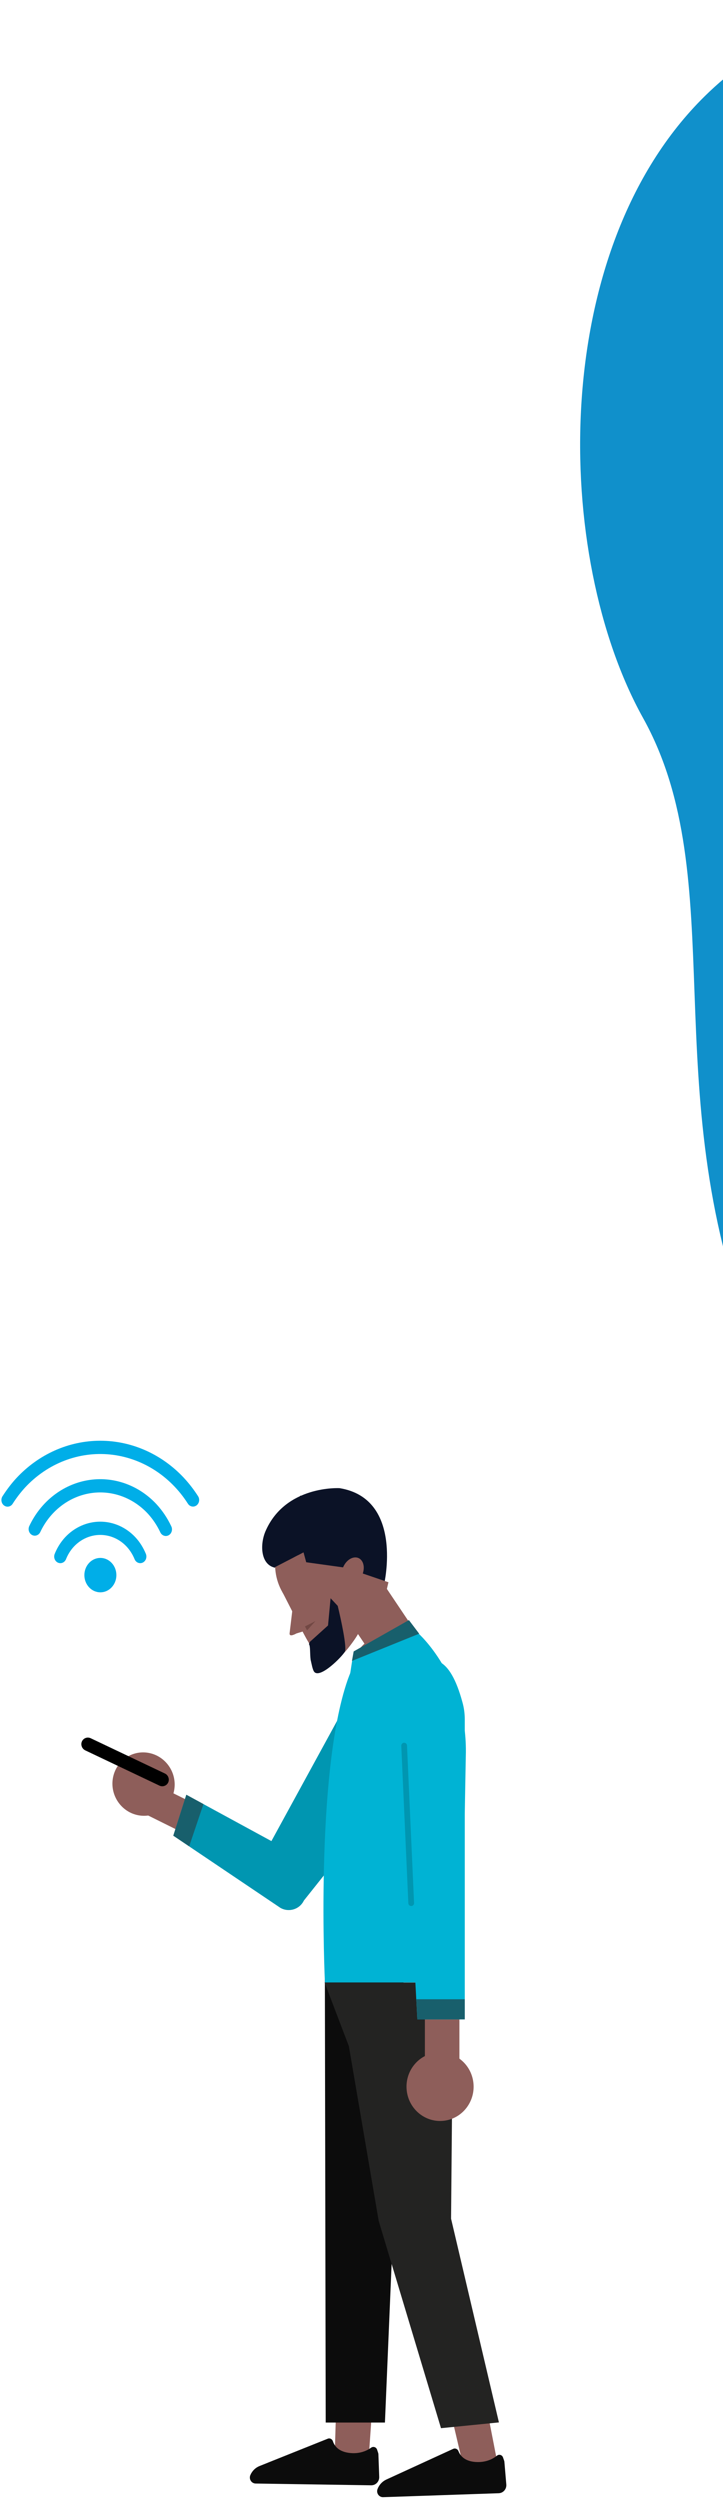 <svg width="99" height="342" viewBox="0 0 99 342" fill="none" xmlns="http://www.w3.org/2000/svg">
<path d="M25.206 202.191C25.898 202.933 26.55 203.782 27.119 204.667C27.183 204.764 27.228 204.875 27.252 204.992C27.276 205.109 27.278 205.229 27.259 205.347C27.239 205.465 27.198 205.577 27.137 205.678C27.077 205.778 26.999 205.865 26.907 205.933C26.816 206.001 26.712 206.049 26.603 206.074C26.494 206.098 26.382 206.1 26.272 206.078C26.163 206.056 26.059 206.011 25.965 205.946C25.872 205.88 25.792 205.795 25.729 205.697C24.523 203.803 22.942 202.218 21.1 201.055C19.258 199.892 17.2 199.179 15.073 198.967C12.945 198.754 10.8 199.048 8.79 199.827C6.78 200.606 4.955 201.851 3.444 203.473C2.818 204.157 2.25 204.899 1.745 205.689C1.684 205.791 1.604 205.879 1.51 205.947C1.416 206.016 1.311 206.063 1.2 206.086C1.089 206.11 0.974 206.109 0.864 206.084C0.753 206.059 0.648 206.011 0.555 205.942C0.462 205.872 0.383 205.784 0.322 205.681C0.262 205.578 0.221 205.463 0.203 205.343C0.185 205.223 0.189 205.101 0.216 204.982C0.243 204.864 0.291 204.753 0.359 204.656C0.943 203.749 1.588 202.904 2.252 202.189C5.296 198.921 9.425 197.084 13.73 197.084C18.035 197.084 22.163 198.921 25.207 202.189L25.206 202.191ZM21.431 205.769C22.243 206.653 22.923 207.666 23.446 208.772C23.5 208.879 23.534 208.996 23.546 209.116C23.558 209.237 23.546 209.359 23.513 209.475C23.48 209.591 23.425 209.699 23.353 209.792C23.28 209.884 23.191 209.961 23.09 210.016C22.99 210.071 22.88 210.104 22.767 210.113C22.654 210.122 22.541 210.106 22.434 210.067C22.327 210.028 22.229 209.966 22.144 209.886C22.06 209.805 21.991 209.707 21.943 209.597C21.5 208.66 20.924 207.801 20.237 207.051C19.209 205.947 17.952 205.12 16.568 204.638C15.185 204.156 13.715 204.033 12.279 204.279C10.842 204.525 9.481 205.133 8.306 206.053C7.131 206.973 6.175 208.179 5.518 209.572C5.468 209.679 5.399 209.774 5.315 209.852C5.231 209.931 5.133 209.99 5.028 210.028C4.922 210.065 4.81 210.08 4.699 210.071C4.588 210.062 4.48 210.03 4.381 209.976C4.282 209.922 4.193 209.847 4.121 209.756C4.049 209.665 3.994 209.56 3.959 209.446C3.925 209.333 3.912 209.213 3.921 209.094C3.93 208.975 3.961 208.859 4.012 208.752C4.789 207.104 5.92 205.676 7.311 204.587C8.702 203.499 10.313 202.779 12.013 202.488C13.712 202.197 15.452 202.343 17.089 202.913C18.726 203.483 20.215 204.462 21.431 205.769ZM18.544 210.297C19.143 210.939 19.636 211.73 19.979 212.571C20.066 212.791 20.068 213.039 19.986 213.26C19.904 213.482 19.744 213.66 19.54 213.756C19.337 213.851 19.106 213.857 18.899 213.772C18.691 213.686 18.524 213.516 18.432 213.299C18.173 212.659 17.807 212.077 17.351 211.58C16.876 211.069 16.311 210.663 15.689 210.387C15.068 210.11 14.402 209.968 13.729 209.968C13.056 209.968 12.39 210.11 11.768 210.387C11.147 210.663 10.582 211.069 10.106 211.58C9.656 212.07 9.294 212.647 9.041 213.281C8.997 213.391 8.934 213.491 8.854 213.575C8.774 213.659 8.679 213.725 8.575 213.769C8.472 213.814 8.361 213.836 8.249 213.833C8.137 213.831 8.027 213.806 7.925 213.758C7.822 213.709 7.73 213.64 7.653 213.553C7.575 213.466 7.515 213.364 7.475 213.252C7.435 213.14 7.416 213.021 7.419 212.901C7.422 212.781 7.448 212.663 7.494 212.553C7.832 211.713 8.313 210.948 8.912 210.297C9.545 209.618 10.296 209.079 11.122 208.712C11.949 208.344 12.834 208.155 13.729 208.155C14.623 208.155 15.509 208.344 16.335 208.712C17.162 209.079 17.913 209.618 18.545 210.297H18.544ZM15.294 213.803C15.498 214.021 15.659 214.281 15.77 214.567C15.88 214.852 15.937 215.158 15.937 215.468C15.937 215.777 15.88 216.083 15.77 216.369C15.659 216.654 15.498 216.914 15.294 217.132C15.091 217.351 14.849 217.524 14.583 217.643C14.317 217.761 14.032 217.822 13.744 217.822C13.456 217.822 13.171 217.761 12.905 217.643C12.639 217.524 12.397 217.351 12.194 217.132C11.783 216.691 11.552 216.092 11.552 215.468C11.552 214.843 11.783 214.244 12.194 213.803C12.605 213.361 13.162 213.113 13.744 213.113C14.325 213.113 14.883 213.361 15.294 213.803Z" fill="#00AEE8"/>
<path d="M27.44 247.14L22.82 244.863L20.247 248.331L26.011 251.19L27.44 247.14Z" fill="#8E5E5A"/>
<path d="M15.448 243.302C15.072 245.657 16.65 247.905 18.974 248.324C21.299 248.742 23.488 247.168 23.864 244.805C24.241 242.45 22.663 240.202 20.339 239.783C18.015 239.365 15.825 240.939 15.448 243.302Z" fill="#8E5E5A"/>
<path d="M11.219 238.216C11.013 238.67 11.219 239.217 11.667 239.437L21.839 244.267C22.286 244.48 22.827 244.282 23.033 243.828C23.239 243.374 23.033 242.82 22.585 242.607L12.413 237.777C11.958 237.564 11.425 237.762 11.219 238.216Z" fill="black"/>
<path d="M47.094 233.691L37.164 251.851L25.514 245.516L23.73 251.113L38.408 260.994C39.581 261.64 41.031 261.186 41.614 259.98L52.254 246.623L47.094 233.691Z" fill="#0096B1"/>
<path d="M54.343 226.434L54.806 226.107C56.341 225.029 58.672 225.831 57.613 224.263L48.664 210.927L43.141 214.807L50.484 225.703C51.358 226.994 53.085 227.32 54.343 226.434Z" fill="#8E5E5A"/>
<path d="M38.5 217.496C40.362 221.142 44.769 222.547 48.33 220.646C51.899 218.745 53.278 214.247 51.415 210.608C49.169 206.217 45.53 205.352 41.585 207.459C38.017 209.36 36.638 213.857 38.5 217.496Z" fill="#8E5E5A"/>
<path d="M47.997 225.041C49.401 223.179 50.056 221.933 49.168 220.202L45.941 213.889L38.662 217.769L41.292 222.919C41.905 224.115 43.43 227.012 44.604 227.379C45.756 227.739 47.148 226.167 47.997 225.041Z" fill="#8E5E5A"/>
<path d="M40.058 220.053L39.651 223.444C39.629 223.898 40.186 223.664 40.598 223.444L42.397 222.891L40.058 220.053Z" fill="#8E5E5A"/>
<path d="M48.977 215.545L52.588 216.772C52.588 216.772 55.346 205.018 46.504 203.571C46.504 203.571 39.111 203.131 36.361 209.445C35.579 211.246 35.65 214.041 37.676 214.46C37.676 214.46 37.69 214.616 37.676 214.46C37.541 212.878 38.116 211.502 38.116 211.502C38.116 211.502 39.836 215.694 43.327 215.29L44.336 216.843C44.72 217.432 45.885 217.205 46.497 216.872L47.186 216.503L46.262 214.687L48.977 215.545Z" fill="#0B1226"/>
<path d="M45.601 213.368C44.861 214.205 44.932 215.503 45.75 216.255C46.575 217.007 47.84 216.943 48.579 216.099C49.318 215.262 49.247 213.963 48.43 213.212C47.605 212.46 46.34 212.523 45.601 213.368Z" fill="#8E5E5A"/>
<path d="M46.431 217.857C46.326 217.647 45.57 216.281 44.812 215.02L45.167 214.31L47.695 215.65L48.011 216.911L46.431 217.857Z" fill="#8E5E5A"/>
<path d="M66.776 330.044L68.041 336.542L63.471 337.507L61.914 330.874L66.776 330.044Z" fill="#8E5E5A"/>
<path d="M68.873 336.151C68.745 335.811 68.333 335.69 68.056 335.917C67.508 336.357 66.527 336.896 65.07 336.782C63.563 336.662 62.995 335.875 62.781 335.307C62.668 335.009 62.348 334.86 62.056 334.988L52.901 339.187C52.347 339.443 51.913 339.911 51.693 340.492C51.487 341.039 51.899 341.62 52.468 341.599L68.283 341.06C68.909 341.039 69.385 340.492 69.328 339.854L69.065 336.747C69.058 336.697 69.051 336.648 69.029 336.598L68.873 336.151Z" fill="#0C0C0C"/>
<path d="M50.939 329.76L50.477 336.364L45.829 336.067L46.028 329.25L50.939 329.76Z" fill="#8E5E5A"/>
<path d="M44.464 260.342L44.599 331.392H52.709L55.339 269.102L44.464 260.342Z" fill="#0C0C0C"/>
<path d="M47.596 229.825C47.596 229.825 48.844 226.16 50.127 225.324C51.41 224.488 57.243 223.395 57.243 223.395C57.243 223.395 63.892 229.237 63.792 239.699L63.211 271.197H44.491C44.498 271.197 43.102 242.758 47.596 229.825Z" fill="#00B3D4"/>
<path d="M44.448 271.197L47.771 279.911L51.855 303.81L60.385 332.162L68.318 331.372L61.765 303.502L61.95 282.616C61.95 282.616 62.349 280.7 61.211 271.203H44.448V271.197Z" fill="#232322"/>
<path d="M55.673 285.757C55.844 288.34 58.033 290.297 60.563 290.127C63.094 289.957 65.013 287.722 64.842 285.133C64.672 282.544 62.483 280.593 59.952 280.764C57.422 280.934 55.502 283.168 55.673 285.757Z" fill="#8E5E5A"/>
<path d="M58.18 282.997H62.907V274.137H58.18V282.997Z" fill="#8E5E5A"/>
<path d="M63.641 235.216V276.238H57.145L54.849 233.109C54.742 231.059 55.602 229.044 57.23 227.846C59.085 226.484 61.573 226.363 63.328 232.882C63.542 233.641 63.641 234.428 63.641 235.216Z" fill="#00B3D4"/>
<path d="M63.641 276.239V273.486H57.002L57.151 276.239H63.641Z" fill="#185F6C"/>
<path d="M51.636 335.102C51.522 334.754 51.117 334.612 50.826 334.825C50.257 335.237 49.248 335.726 47.805 335.542C46.305 335.35 45.772 334.534 45.587 333.953C45.487 333.648 45.175 333.484 44.883 333.598L35.543 337.336C34.975 337.563 34.52 338.01 34.278 338.585C34.051 339.124 34.427 339.72 35.003 339.734L50.826 339.975C51.451 339.982 51.949 339.457 51.927 338.826L51.814 335.705C51.814 335.655 51.799 335.605 51.785 335.556L51.636 335.102Z" fill="#0C0C0C"/>
<path d="M55.339 238.791L56.306 260.341L55.339 238.791Z" stroke="#0096B1" stroke-width="0.785" stroke-miterlimit="10" stroke-linecap="round" stroke-linejoin="round"/>
<path d="M57.244 223.426C57.244 223.426 49.297 231.392 48.331 226.93C48.331 226.93 49.191 224.781 52.247 223.178L57.244 223.426Z" fill="#8E5E5A"/>
<path d="M25.514 245.509L23.73 251.106L25.905 252.567L27.859 246.786L25.514 245.509Z" fill="#185F6C"/>
<path d="M38.766 210.318L36.608 213.869L37.505 211.92L37.934 210.318H38.766L39.924 208.413L41.094 204.603L50.728 205.859L44.37 209.799L39.924 210.318H38.766Z" fill="#0B1226"/>
<path d="M40.782 212.701L37.623 214.389H37.857L38.481 215.515L40.002 217.983L43.864 221.057L48.973 219.542L45.736 215.948L44.8 217.29L42.071 214.173L40.782 212.701Z" fill="#8E5E5A"/>
<path d="M40.977 212.657L37.545 214.433L36.531 209.843L40.431 207.765L45.541 216.121L44.643 217.94L40.977 212.657Z" fill="#0B1226"/>
<path d="M48.231 227.119L57.085 223.526L57.787 225.994L55.525 231.406H47.569L48.231 227.119Z" fill="#00B3D4"/>
<path d="M48.934 215.385L44.721 214.866L43.512 212.571L47.295 210.709L50.299 213.047L48.934 215.385Z" fill="#0B1226"/>
<ellipse rx="1.422" ry="1.929" transform="matrix(0.807 0.591 -0.511 0.86 48.297 214.904)" fill="#8E5E5A"/>
<path d="M52.366 217.767L52.6 216.771L47.257 214.952L41.952 214.216L44.292 218.633L52.366 217.767Z" fill="#8E5E5A" stroke="#8E5E5A"/>
<path d="M41.562 212.354L42.069 214.216L40.236 213.047L41.562 212.354Z" fill="#8E5E5A"/>
<path d="M55.993 221.62L57.398 223.481L48.193 227.205L48.427 225.906L55.993 221.62Z" fill="#185F6C"/>
<path d="M44.916 222.356L42.42 224.607L42.303 224.91C42.517 225.201 42.42 226.209 42.537 227.075C42.654 227.508 42.788 228.437 43.044 228.72C43.863 229.63 46.827 226.642 47.217 225.949C47.529 225.395 46.697 221.533 46.242 219.671L45.267 218.632L44.916 222.356Z" fill="#0B1226"/>
<path d="M43.2 221.752L42.049 223.03L41.757 222.489L43.2 221.752Z" fill="#724844"/>
<path d="M88.049 98.208C100.343 120.299 89.607 148.735 102.963 183.063C106.745 192.783 108.546 198.482 113.847 207.425C139.589 250.854 177.053 275.061 226.512 278.861C260.81 281.496 301.444 281.177 316.403 246.24C331.519 210.935 323.471 166.118 297.659 127.112C269.24 84.168 244.443 53.973 198.497 23.882C173.908 7.778 124.774 -14.624 96.514 13.146C74.999 34.288 75.754 76.117 88.049 98.208Z" fill="#1090CB"/>
</svg>
